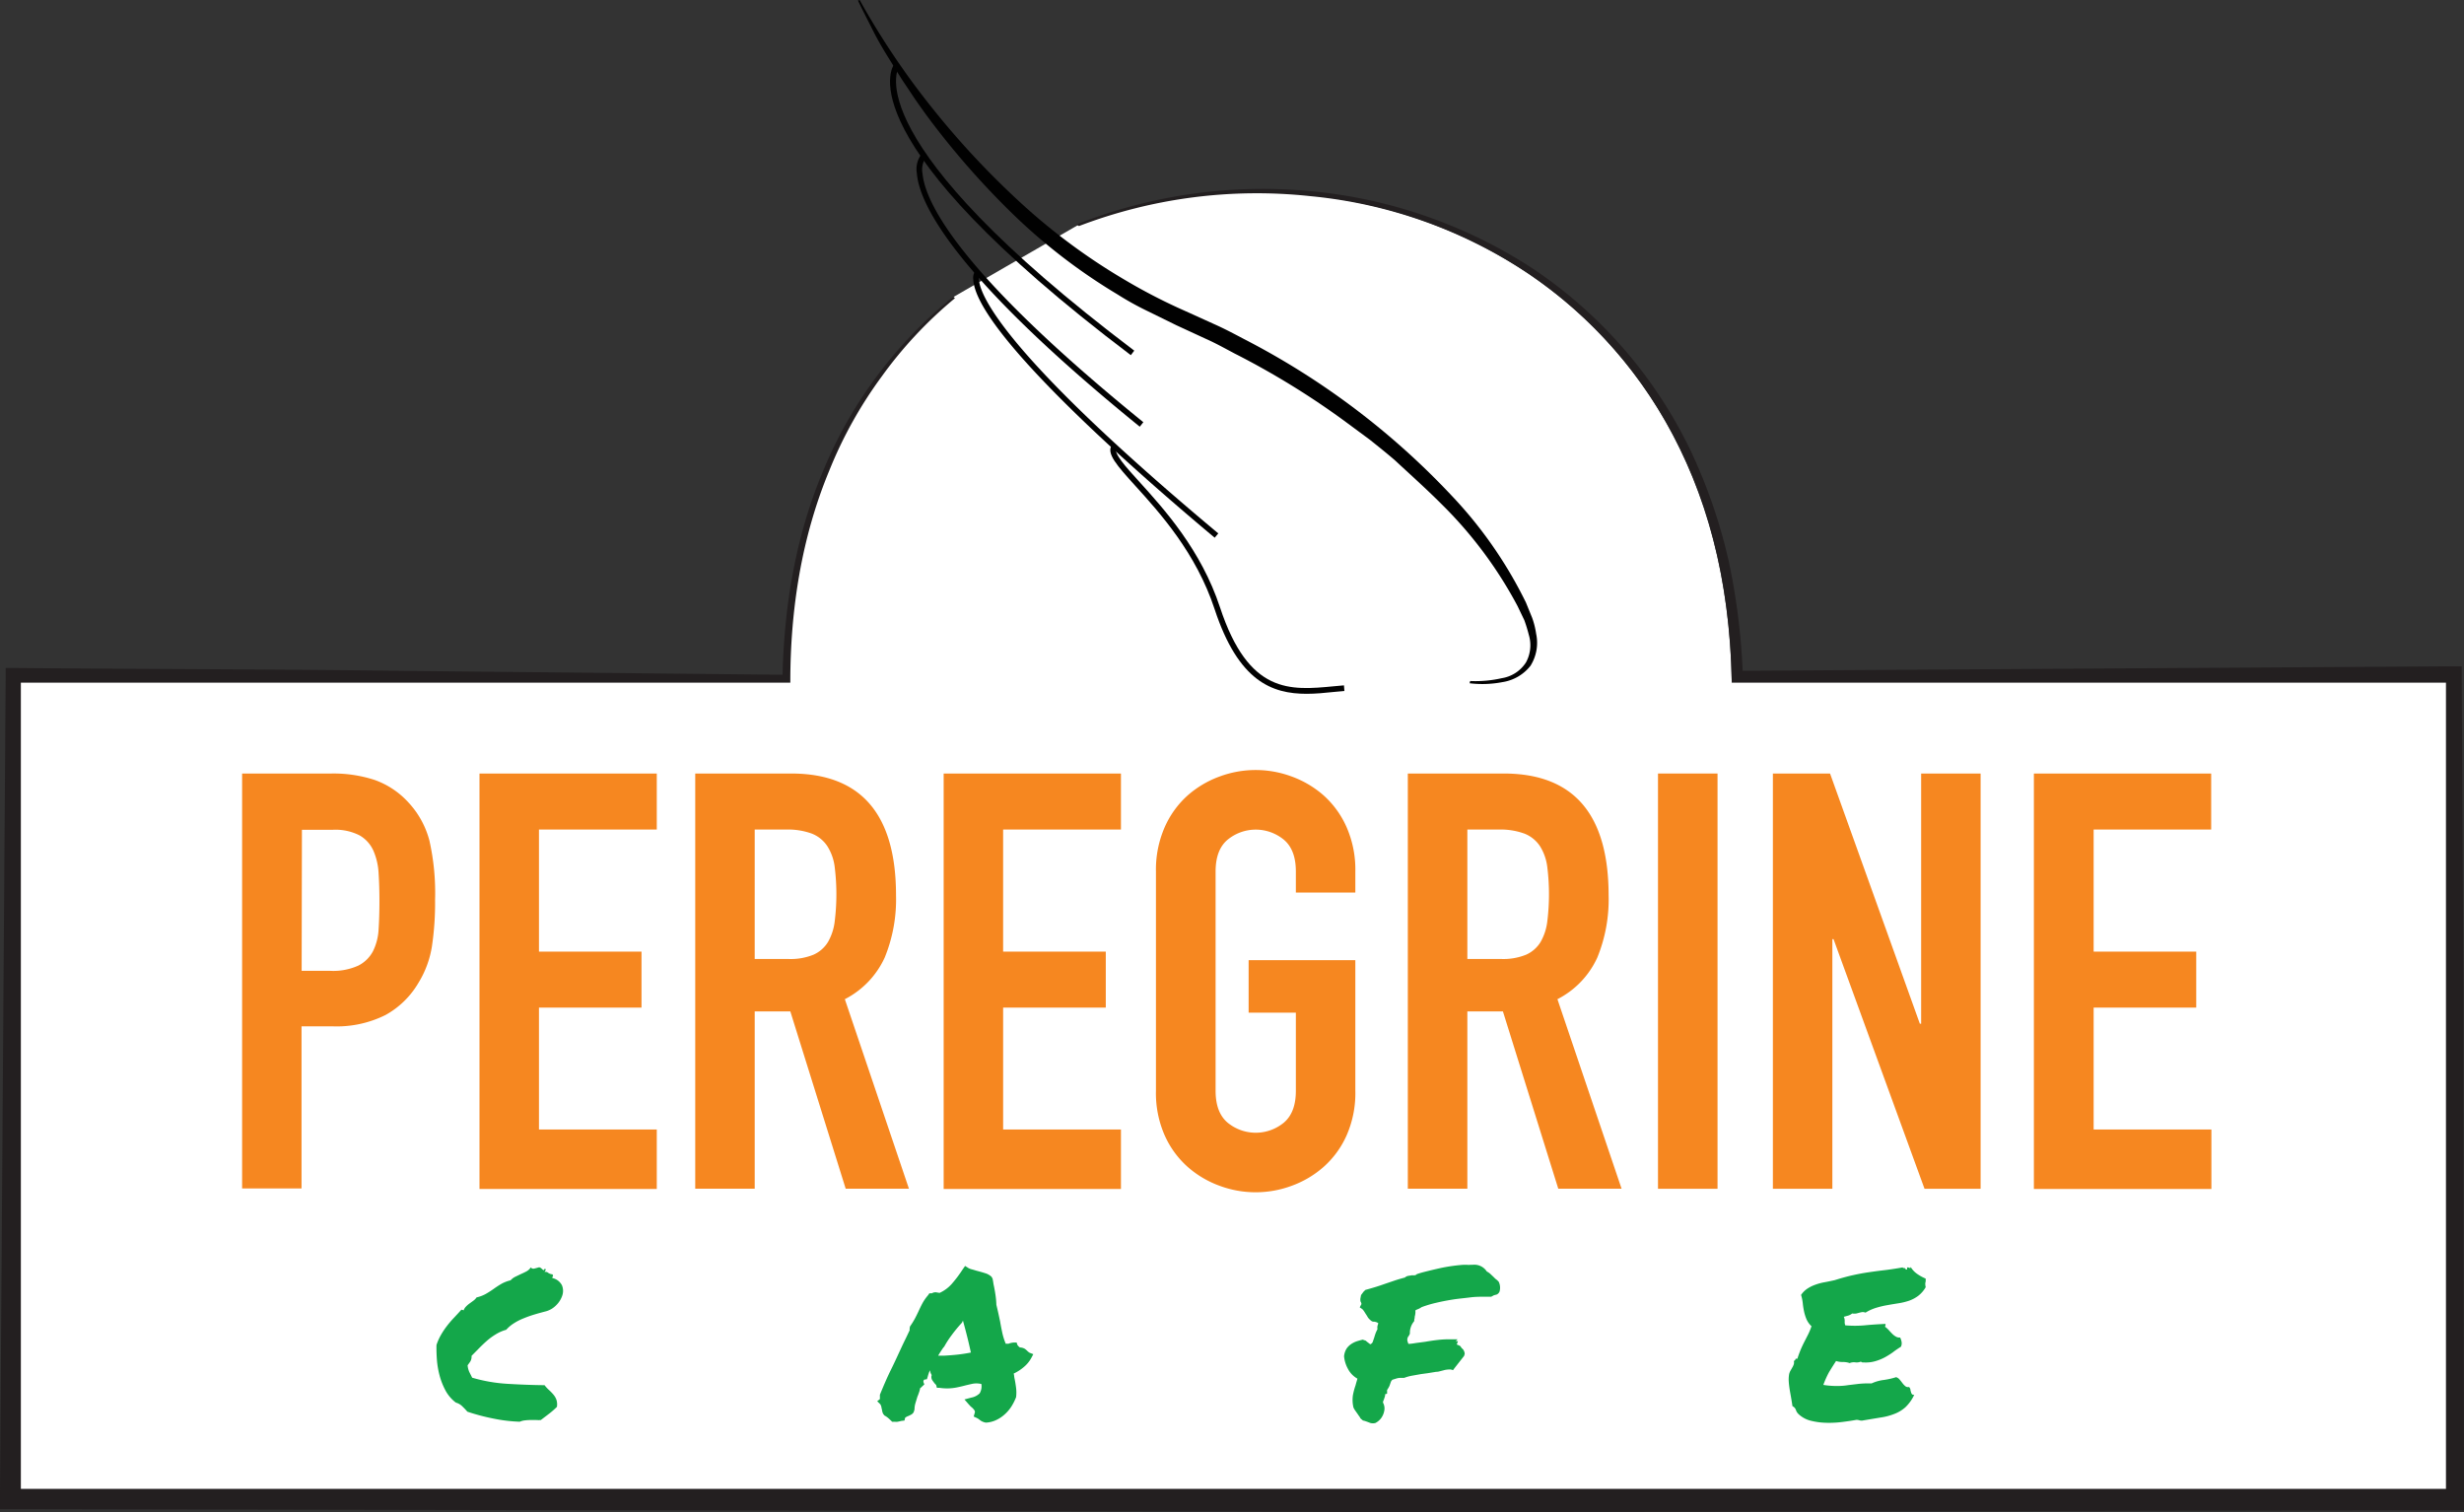 <svg id="Layer_1" data-name="Layer 1" xmlns="http://www.w3.org/2000/svg" viewBox="0 0 437.1 268.24"><rect x="0" y="0" width="437.1" height="268.24" fill="#333333" stroke="none"/><defs><style>.cls-1{fill:#fff;}.cls-2{fill:#231f20;}.cls-3{isolation:isolate;}.cls-4{fill:#f68720;}.cls-5{fill:#14a74a;}.cls-6{fill:#010101;}</style></defs><title>peregrine</title><path class="cls-1" d="M281.3,59.2c48.8-19,115,7.9,116.1,80.9H524.2V283.7H93.5V140H230c0-31,11.9-53.7,29.3-68.1" transform="translate(-90.2 -19.2)"/><path class="cls-2" d="M281.2,59a89.69,89.69,0,0,1,41.4-5.9,86.71,86.71,0,0,1,39.6,13.8,81.07,81.07,0,0,1,27.7,31.8,94.71,94.71,0,0,1,7,20.2,116.84,116.84,0,0,1,2.5,21.2l-2-1.9,126.8-.8h2.7v2.8l.2,35.9.1,18v18l.1,71.8v3.2H524l-107.7.2-53.8.1c-17.9.1-35.9,0-53.8-.1l-215.4-.4H90.2v-3.1l1-143.8v-2.3h2.2c22.8.2,45.5.2,68.3.5l68.3.7-1,1.1c.2-12.9,2.3-25.8,7.4-37.7A77,77,0,0,1,246,85.6a79,79,0,0,1,13.3-13.8l.3.3a74.48,74.48,0,0,0-13,13.9,75.84,75.84,0,0,0-9.3,16.7c-4.9,11.8-6.9,24.6-6.9,37.4v.2H93.6l.3-.3V283.6l-.3-.3H524.4l-.3.3V140l.3.3h-127V140c-.3-13.9-2.8-28-8.9-40.6A79.19,79.19,0,0,0,361.7,68a83.9,83.9,0,0,0-39-14,88.47,88.47,0,0,0-41.1,5.3Z" transform="translate(-90.2 -19.2)"/><g class="cls-3"><path class="cls-4" d="M133.15,156.41H149a23.52,23.52,0,0,1,7.66,1.14,14.82,14.82,0,0,1,6,4,15.81,15.81,0,0,1,3.72,6.77,42.36,42.36,0,0,1,1,10.5,52.15,52.15,0,0,1-.57,8.33,17.59,17.59,0,0,1-2.43,6.47,15.36,15.36,0,0,1-5.8,5.63,19.4,19.4,0,0,1-9.51,2h-5.38v28.76H133.15Zm10.56,35h5.06a10.8,10.8,0,0,0,5-.93,6,6,0,0,0,2.59-2.54,9.78,9.78,0,0,0,1-3.87q.15-2.28.15-5.07,0-2.59-.15-4.92a11.43,11.43,0,0,0-.93-4,5.91,5.91,0,0,0-2.43-2.69,9.39,9.39,0,0,0-4.76-1h-5.48Z" transform="translate(-90.2 -19.2)"/><path class="cls-4" d="M175.26,156.41h31.45v9.94h-20.9V188H204v9.93H185.81v21.62h20.9v10.55H175.26Z" transform="translate(-90.2 -19.2)"/><path class="cls-4" d="M213.53,156.41h17q18.62,0,18.62,21.63a27.23,27.23,0,0,1-2,11,15.59,15.59,0,0,1-7.08,7.4l11.37,33.62H240.22l-9.82-31.45h-6.32v31.45H213.53Zm10.55,32.9h6a10.71,10.71,0,0,0,4.45-.77,5.72,5.72,0,0,0,2.54-2.23,9.56,9.56,0,0,0,1.19-3.57,39.12,39.12,0,0,0,0-9.83,8.86,8.86,0,0,0-1.3-3.62,5.86,5.86,0,0,0-2.74-2.22,12.46,12.46,0,0,0-4.65-.72h-5.49Z" transform="translate(-90.2 -19.2)"/><path class="cls-4" d="M257.6,156.41h31.45v9.94h-20.9V188h18.21v9.93H268.15v21.62h20.9v10.55H257.6Z" transform="translate(-90.2 -19.2)"/><path class="cls-4" d="M295.26,173.79a18.75,18.75,0,0,1,1.55-7.86,16.46,16.46,0,0,1,4.08-5.64,17.72,17.72,0,0,1,5.69-3.36,18.34,18.34,0,0,1,12.73,0,17.72,17.72,0,0,1,5.69,3.36,16.46,16.46,0,0,1,4.08,5.64,18.75,18.75,0,0,1,1.55,7.86v3.73H320.08v-3.73c0-2.55-.7-4.43-2.12-5.63a7.85,7.85,0,0,0-10,0c-1.42,1.2-2.12,3.08-2.12,5.63v38.9c0,2.55.7,4.43,2.12,5.64a7.85,7.85,0,0,0,10,0c1.42-1.21,2.12-3.09,2.12-5.64V198.83H311.7v-9.31h18.93v23.17a18.61,18.61,0,0,1-1.55,7.91,16.35,16.35,0,0,1-4.08,5.59,17.72,17.72,0,0,1-5.69,3.36,18.34,18.34,0,0,1-12.73,0,17.72,17.72,0,0,1-5.69-3.36,16.35,16.35,0,0,1-4.08-5.59,18.61,18.61,0,0,1-1.55-7.91Z" transform="translate(-90.2 -19.2)"/><path class="cls-4" d="M339.94,156.41h17q18.61,0,18.62,21.63a27.23,27.23,0,0,1-2,11,15.54,15.54,0,0,1-7.08,7.4l11.38,33.62H366.63l-9.82-31.45H350.5v31.45H339.94Zm10.56,32.9h6a10.7,10.7,0,0,0,4.44-.77,5.72,5.72,0,0,0,2.54-2.23,9.56,9.56,0,0,0,1.19-3.57,39.12,39.12,0,0,0,0-9.83,9,9,0,0,0-1.29-3.62,5.89,5.89,0,0,0-2.75-2.22,12.46,12.46,0,0,0-4.65-.72H350.5Z" transform="translate(-90.2 -19.2)"/><path class="cls-4" d="M384.32,156.41h10.56v73.66H384.32Z" transform="translate(-90.2 -19.2)"/><path class="cls-4" d="M404.7,156.41h10.14l15.93,44.38H431V156.41h10.55v73.66H431.6l-16.14-44.28h-.21v44.28H404.7Z" transform="translate(-90.2 -19.2)"/><path class="cls-4" d="M451,156.41h31.45v9.94H461.6V188h18.2v9.93H461.6v21.62h20.89v10.55H451Z" transform="translate(-90.2 -19.2)"/></g><g class="cls-3"><path class="cls-5" d="M171.07,268a6.65,6.65,0,0,1-1.76-2,12.28,12.28,0,0,1-1.07-2.59,15.53,15.53,0,0,1-.52-2.83,27,27,0,0,1-.09-2.8,9.51,9.51,0,0,1,.82-1.83,13.82,13.82,0,0,1,1.07-1.59,17.34,17.34,0,0,1,1.24-1.44c.43-.46.86-.92,1.28-1.39a.8.8,0,0,1,.4.11,1.84,1.84,0,0,1,.45-.7,4.08,4.08,0,0,1,.63-.54l.66-.48a2.21,2.21,0,0,0,.56-.58,6.14,6.14,0,0,0,1.64-.62,16.44,16.44,0,0,0,1.39-.89c.45-.32.9-.62,1.37-.89a6.15,6.15,0,0,1,1.63-.63,2.8,2.8,0,0,1,.83-.63l1-.48q.5-.22,1-.48a2.22,2.22,0,0,0,.76-.7.58.58,0,0,0,.63.2c.27-.06.52-.13.74-.2a.46.46,0,0,1,.37.07,2.09,2.09,0,0,1,.28.24.87.87,0,0,0,.22.17c.06,0,.13,0,.2-.23.2,0,.26.12.17.26l-.17.3a.7.7,0,0,1,.62.13,1.46,1.46,0,0,0,.75.28c.13.12.16.22.12.29a1.06,1.06,0,0,0-.12.37,2.5,2.5,0,0,1,1.71,1.28,2.56,2.56,0,0,1,.07,1.81,4.28,4.28,0,0,1-1.09,1.74,4,4,0,0,1-1.76,1.06c-.76.2-1.47.39-2.13.59s-1.28.42-1.88.67a9.81,9.81,0,0,0-1.71.87,6.25,6.25,0,0,0-1.38,1.16,7.06,7.06,0,0,0-1.87.82,11.15,11.15,0,0,0-1.56,1.14c-.48.42-.94.86-1.39,1.32l-1.33,1.35a1.71,1.71,0,0,1-.22,1c-.15.22-.31.44-.48.67a3.63,3.63,0,0,0,.31,1.2l.5,1a28.14,28.14,0,0,0,6.28,1.09c2.2.13,4.39.22,6.56.24a6.62,6.62,0,0,0,.76.83,8.34,8.34,0,0,1,.78.8,3,3,0,0,1,.56.94,2.65,2.65,0,0,1,.09,1.28,14.52,14.52,0,0,1-1.37,1.2l-1.48,1.13a5.3,5.3,0,0,1-.8,0c-.31,0-.63,0-1,0a8.39,8.39,0,0,0-1,.06,3.25,3.25,0,0,0-.94.24,27.7,27.7,0,0,1-4.78-.58,36.85,36.85,0,0,1-4.51-1.2,12.17,12.17,0,0,0-.85-.9A2.6,2.6,0,0,0,171.07,268Z" transform="translate(-90.2 -19.2)"/><path class="cls-5" d="M245.81,267.75l.48-.37,0-.78c.62-1.5,1.25-3,1.91-4.33s1.33-2.8,2-4.25c.22-.47.45-.94.68-1.41s.47-1,.69-1.44a1.12,1.12,0,0,1,0-.32,1.29,1.29,0,0,1,.08-.39,14.22,14.22,0,0,0,.83-1.33c.21-.39.41-.8.61-1.22s.46-1,.72-1.48a8.22,8.22,0,0,1,1-1.45l.26-.37.41,0,.31-.13a1.69,1.69,0,0,1,.43-.05l.66.11a6.5,6.5,0,0,0,2.17-1.61,22.07,22.07,0,0,0,1.91-2.54l.44-.63.59.37a2.58,2.58,0,0,0,.59.23c.28.07.56.16.86.25.51.13,1,.27,1.51.43a2.8,2.8,0,0,1,1.15.65l.18.33c.05.27.1.52.13.74s.08.45.13.67c.1.52.19,1,.26,1.53a13.79,13.79,0,0,1,.15,1.69c.12.49.24,1,.35,1.5s.22,1,.32,1.49c.12.72.26,1.41.4,2.06a11.34,11.34,0,0,0,.6,1.87,1.25,1.25,0,0,1,.44,0,3.19,3.19,0,0,1,1-.23l.48,0,.15.44a1.74,1.74,0,0,0,.18.22,1.88,1.88,0,0,0,.26.22,1.81,1.81,0,0,1,.87.24,5.13,5.13,0,0,1,.46.39,1.72,1.72,0,0,0,.19.17l.18.13.67.26-.37.7a5.46,5.46,0,0,1-1.24,1.52,7.83,7.83,0,0,1-1.87,1.22,2.23,2.23,0,0,1,.09.48,4.39,4.39,0,0,0,.09.52c.1.49.18,1,.25,1.54a6.94,6.94,0,0,1,0,1.64,9.22,9.22,0,0,1-.87,1.72,6.78,6.78,0,0,1-1.19,1.37,6,6,0,0,1-1.53,1,4.79,4.79,0,0,1-1.78.43,2.62,2.62,0,0,1-.76-.26,3.82,3.82,0,0,1-.42-.3,2.32,2.32,0,0,0-.48-.29l-.49-.23.15-.55a.56.56,0,0,0,0-.52,2.73,2.73,0,0,0-.53-.59,1.2,1.2,0,0,1-.26-.24l-.26-.28-.74-.85,1.22-.33a2.85,2.85,0,0,0,1.48-.76,2.45,2.45,0,0,0,.3-1.65,3.8,3.8,0,0,0-1.52-.05c-.4.08-.79.18-1.19.27-.56.15-1.12.28-1.66.39a8.8,8.8,0,0,1-3.11.06l-.41,0-.11-.41a.24.24,0,0,0-.09-.16l-.17-.17c-.12-.15-.27-.35-.44-.59a1.08,1.08,0,0,1-.11-.93,1.93,1.93,0,0,1-.3-.85,4.38,4.38,0,0,0-.24.57c-.06.19-.12.37-.16.54l-.15.48-.48.08a.51.51,0,0,0-.13.22c0,.1-.05.17,0,.22l.15.41-.37.33a.69.69,0,0,1-.19.19l-.18.14a4.44,4.44,0,0,1-.21.78c-.08.25-.18.5-.28.74l-.35,1.15a3.87,3.87,0,0,0-.16,1.11l-.15.48a1.2,1.2,0,0,1-.46.44c-.19.1-.37.19-.54.26a1.58,1.58,0,0,0-.52.3l-.11.48-.56.07c-.32.08-.54.13-.68.15a2.19,2.19,0,0,1-.46,0l-.48,0c-.3-.29-.54-.52-.73-.68a3.4,3.4,0,0,0-.64-.43l-.23-.29a2,2,0,0,1-.18-.54,3.22,3.22,0,0,0-.11-.5,1.53,1.53,0,0,0-.22-.67Zm11.81-9.62c-.35.49-.68,1-1,1.55a4.38,4.38,0,0,1,.5,0l.5,0c.86-.05,1.66-.11,2.4-.19s1.54-.2,2.41-.37c-.2-.91-.41-1.84-.65-2.79s-.49-1.91-.76-2.87l-.18.37a23.92,23.92,0,0,0-1.78,2.15,17.28,17.28,0,0,0-1.41,2.18Z" transform="translate(-90.2 -19.2)"/><path class="cls-5" d="M331,263.75a4.21,4.21,0,0,1-1.7-1.77,5.66,5.66,0,0,1-.67-2.19,3.12,3.12,0,0,1,.46-1.39,3.08,3.08,0,0,1,.84-.81,4.11,4.11,0,0,1,1-.48c.35-.11.68-.2,1-.28l.56.19a3.09,3.09,0,0,0,.39.33l.39.3a.73.73,0,0,0,.46-.45c.06-.2.13-.39.2-.59s.16-.54.26-.82a5.82,5.82,0,0,1,.37-.81,1.6,1.6,0,0,1,0-.59q.07-.25.15-.45a1,1,0,0,0-.32-.2l-.31-.09-.22,0-.26-.06a2.9,2.9,0,0,1-.73-.68c-.11-.19-.22-.38-.35-.57s-.23-.37-.33-.52a2.69,2.69,0,0,0-.33-.41l-.45-.3.22-.44a.28.28,0,0,0,.08-.2.88.88,0,0,0-.15-.39,1.5,1.5,0,0,1,0-.71l.08-.44c.24-.32.38-.5.4-.55l.37-.37c.57-.15,1.15-.32,1.74-.5s1.18-.38,1.74-.58l1.74-.59c.6-.2,1.19-.37,1.78-.52a1.23,1.23,0,0,1,.65-.31l.64-.1a3.68,3.68,0,0,0,.49,0,.55.55,0,0,0,.33-.19c.42-.15.83-.27,1.22-.37.74-.19,1.71-.43,2.92-.7a29.63,29.63,0,0,1,4.07-.59l.78,0a1.7,1.7,0,0,0,.45,0l.44,0a2.63,2.63,0,0,1,2.55,1.18,2.88,2.88,0,0,1,.67.47l.56.53c.12.13.23.23.33.32a1.83,1.83,0,0,0,.26.2l.29.3a2.41,2.41,0,0,1,.15,1.74,1,1,0,0,1-.48.52l-.52.14-.48.26-.72,0h-.54c-.74,0-1.59,0-2.57.13s-2,.21-3,.37-2,.35-3,.59a19.66,19.66,0,0,0-2.52.76,3.22,3.22,0,0,1-.77.4,1.82,1.82,0,0,0-.34.19,1.82,1.82,0,0,1,0,.57,3,3,0,0,1-.11.54c0,.12,0,.25-.05.39s0,.28-.06.42a3.17,3.17,0,0,0-.74,2.19l-.18.37a1.06,1.06,0,0,0-.24.42,1,1,0,0,0,0,.58l.15.44c.49,0,1-.1,1.46-.17l1.53-.2c.69-.12,1.39-.23,2.09-.31a17.51,17.51,0,0,1,2.21-.13h1.44l-.33.33.4,0-.22.59.39.16.24.13.26.37a1.16,1.16,0,0,1,.33.36,1.51,1.51,0,0,1,.19.64l-.11.37-1.74,2.22-.22.3-.37-.11a4,4,0,0,0-1.34.15l-.63.16a2.16,2.16,0,0,1-.66.1l-1.48.24-1.19.16-1.57.28a7.57,7.57,0,0,0-1.42.39,3.41,3.41,0,0,1-.49,0l-.14,0a2.65,2.65,0,0,0-.74.11l-.71.22a1,1,0,0,0-.29.39l-.15.43a2.41,2.41,0,0,1-.21.5,4.91,4.91,0,0,1-.31.5l0,.66-.34.09s0,0,0,0a1.47,1.47,0,0,1-.1.56l-.16.48a1.33,1.33,0,0,0-.11.26.57.57,0,0,0,0,.22,2.12,2.12,0,0,1,.19,1.52,3.12,3.12,0,0,1-.56,1.24,2.91,2.91,0,0,1-1,.83,1.77,1.77,0,0,1-.87,0l-.58-.22-.37-.13a2.22,2.22,0,0,0-.37-.09l-.44-.37a2.73,2.73,0,0,0-.26-.43,4.43,4.43,0,0,1-.29-.42c-.13-.17-.25-.35-.37-.52a3,3,0,0,1-.34-.59,5.86,5.86,0,0,1-.09-2.17,11.82,11.82,0,0,1,.46-1.72c.05-.19.1-.38.15-.55S330.94,264,331,263.75Z" transform="translate(-90.2 -19.2)"/><path class="cls-5" d="M409.21,270a1.72,1.72,0,0,1-.43-.71,1.18,1.18,0,0,0-.61-.66c-.05-.37-.12-.8-.2-1.28s-.18-1-.26-1.48-.15-1-.19-1.52a5.7,5.7,0,0,1,.06-1.39,2.22,2.22,0,0,1,.24-.62l.33-.58a2.44,2.44,0,0,0,.26-.57,1.08,1.08,0,0,0,0-.59.33.33,0,0,0,.28-.24c0-.14.15-.18.35-.13.17-.55.36-1.05.55-1.52s.41-.93.63-1.37l.69-1.35a11.71,11.71,0,0,0,.64-1.54,3.67,3.67,0,0,1-.9-1.27,8,8,0,0,1-.43-1.39,13.71,13.71,0,0,1-.22-1.43,7.73,7.73,0,0,0-.3-1.46,4,4,0,0,1,1.08-1.09,6.24,6.24,0,0,1,1.39-.7,9.56,9.56,0,0,1,1.64-.45q.89-.16,1.89-.39,1.77-.56,3.18-.87c.94-.21,1.85-.38,2.74-.51s1.82-.26,2.78-.37,2.07-.28,3.33-.5a.14.14,0,0,0,.13.11h.24a.41.41,0,0,0,.41.26,1.25,1.25,0,0,0,0-.21.47.47,0,0,1,0-.16l.2,0,.22.08a.17.17,0,0,0,.17,0c.05,0,.06-.12,0-.24a3.88,3.88,0,0,0,1.14,1.27,7.84,7.84,0,0,0,1.56.87,3,3,0,0,1,0,.48,1.15,1.15,0,0,1-.06.28,1.39,1.39,0,0,0,0,.3,2,2,0,0,0,.07.46,5.25,5.25,0,0,1-1.35,1.56,6.23,6.23,0,0,1-1.61.85,11.27,11.27,0,0,1-1.8.44c-.63.1-1.27.2-1.92.32a16.14,16.14,0,0,0-2,.46,8,8,0,0,0-2,.89,1.25,1.25,0,0,0-.54-.1,3.16,3.16,0,0,0-.5.1l-.57.15a2.41,2.41,0,0,1-.76,0,1.92,1.92,0,0,1-.69.37l-.79.22a1.68,1.68,0,0,1,.16.81,1.67,1.67,0,0,0,.1.7,18.84,18.84,0,0,0,3.44,0c1.26-.12,2.49-.2,3.7-.25,0,.13,0,.21,0,.26a.37.37,0,0,0-.07.26,3.62,3.62,0,0,1,.63.56c.2.22.4.44.61.65a3,3,0,0,0,.65.51,1.18,1.18,0,0,0,.77.17,2.76,2.76,0,0,1,.26.78,1.43,1.43,0,0,1-.11.85c-.49.32-1,.65-1.44,1a14.78,14.78,0,0,1-1.46.91,8.61,8.61,0,0,1-1.65.66,6,6,0,0,1-1.92.23h-.32a.52.52,0,0,1-.31-.15,2,2,0,0,1-1,.13,1.91,1.91,0,0,0-1,.13,3.45,3.45,0,0,0-1.21-.19,3.69,3.69,0,0,1-1.2-.18q-.66,1-1.26,2a16.33,16.33,0,0,0-1,2.24,14.62,14.62,0,0,0,2.51.19q1,0,1.89-.15l1.83-.22a16.22,16.22,0,0,1,2.32-.08,7.22,7.22,0,0,1,2.12-.61,13.17,13.17,0,0,0,2.24-.5,1.3,1.3,0,0,1,.63.43c.18.21.34.42.5.63a3.2,3.2,0,0,0,.5.53.76.76,0,0,0,.67.15.94.94,0,0,1,.24.45c0,.17.07.33.11.48a.82.82,0,0,0,.17.35.41.41,0,0,0,.4.09,7.18,7.18,0,0,1-1.57,2.22,6.27,6.27,0,0,1-2,1.2,10.74,10.74,0,0,1-2.44.63l-3,.5a1.27,1.27,0,0,1-.68,0,1.9,1.9,0,0,0-.58-.09c-.69.13-1.51.25-2.46.37a18.28,18.28,0,0,1-2.87.15,12.5,12.5,0,0,1-2.77-.37A4.86,4.86,0,0,1,409.21,270Z" transform="translate(-90.2 -19.2)"/></g><path class="cls-6" d="M351,140a20.88,20.88,0,0,0,5.6-.5,6.25,6.25,0,0,0,4.3-2.8,6.35,6.35,0,0,0,.5-4.9,25.82,25.82,0,0,0-.8-2.6l-1.2-2.5a74.32,74.32,0,0,0-13.5-18.1c-2.7-2.7-5.5-5.2-8.3-7.8-1.4-1.2-2.9-2.4-4.4-3.6l-4.6-3.4a141.93,141.93,0,0,0-19.4-11.9c-1.7-.9-3.3-1.8-5.1-2.6l-5.2-2.4-5.3-2.6a52.94,52.94,0,0,1-5.2-2.9A101.18,101.18,0,0,1,269.7,57a143.64,143.64,0,0,1-15.4-17.7l-1.7-2.4L251,34.5c-1.1-1.6-2.1-3.3-3.1-4.9s-2-3.3-2.9-5.1-1.8-3.5-2.6-5.2l.3-.1a137.07,137.07,0,0,0,12.9,19.2,148.44,148.44,0,0,0,15.8,16.9A108.79,108.79,0,0,0,290,69a100.1,100.1,0,0,0,10.3,5.3l5.3,2.4c1.8.8,3.5,1.7,5.2,2.6a135.74,135.74,0,0,1,36.9,27.8,76.07,76.07,0,0,1,13.2,19l1.1,2.7a14.34,14.34,0,0,1,.7,2.8,7.67,7.67,0,0,1-1,5.7,7.82,7.82,0,0,1-5,2.9,18.83,18.83,0,0,1-5.8.2Z" transform="translate(-90.2 -19.2)"/><path class="cls-6" d="M290.8,82.2c-50.61-38.25-42.38-51.06-42-51.59l.82.58-.41-.29.41.29c-.08.12-7.76,12.76,41.79,50.21Z" transform="translate(-90.2 -19.2)"/><path class="cls-6" d="M292.39,94.89c-33.55-27.22-39.18-39.87-39.55-45a4.31,4.31,0,0,1,.69-3.15l.74.68-.37-.34.37.33a3.77,3.77,0,0,0-.42,2.58c.47,5,6.18,17.34,39.17,44.1Z" transform="translate(-90.2 -19.2)"/><path class="cls-6" d="M305.68,114.58c-12.76-10.66-42.49-36.47-42.83-45.86a1.92,1.92,0,0,1,.4-1.48l.72.69c-.05.07-4.32,6.9,42.35,45.89Z" transform="translate(-90.2 -19.2)"/><path class="cls-6" d="M322,142.27c-6.17,0-12.11-2.21-16.33-15-3.28-10-9.77-17.15-14.07-21.89-3.24-3.58-5.2-5.75-4.16-7.25l.82.56c-.59.86,1.58,3.25,4.08,6,4.36,4.81,10.93,12.07,14.28,22.24,5.09,15.44,12.43,14.75,20.21,14l1.78-.16.08,1-1.77.16C325.24,142.11,323.58,142.27,322,142.27Z" transform="translate(-90.2 -19.2)"/></svg>